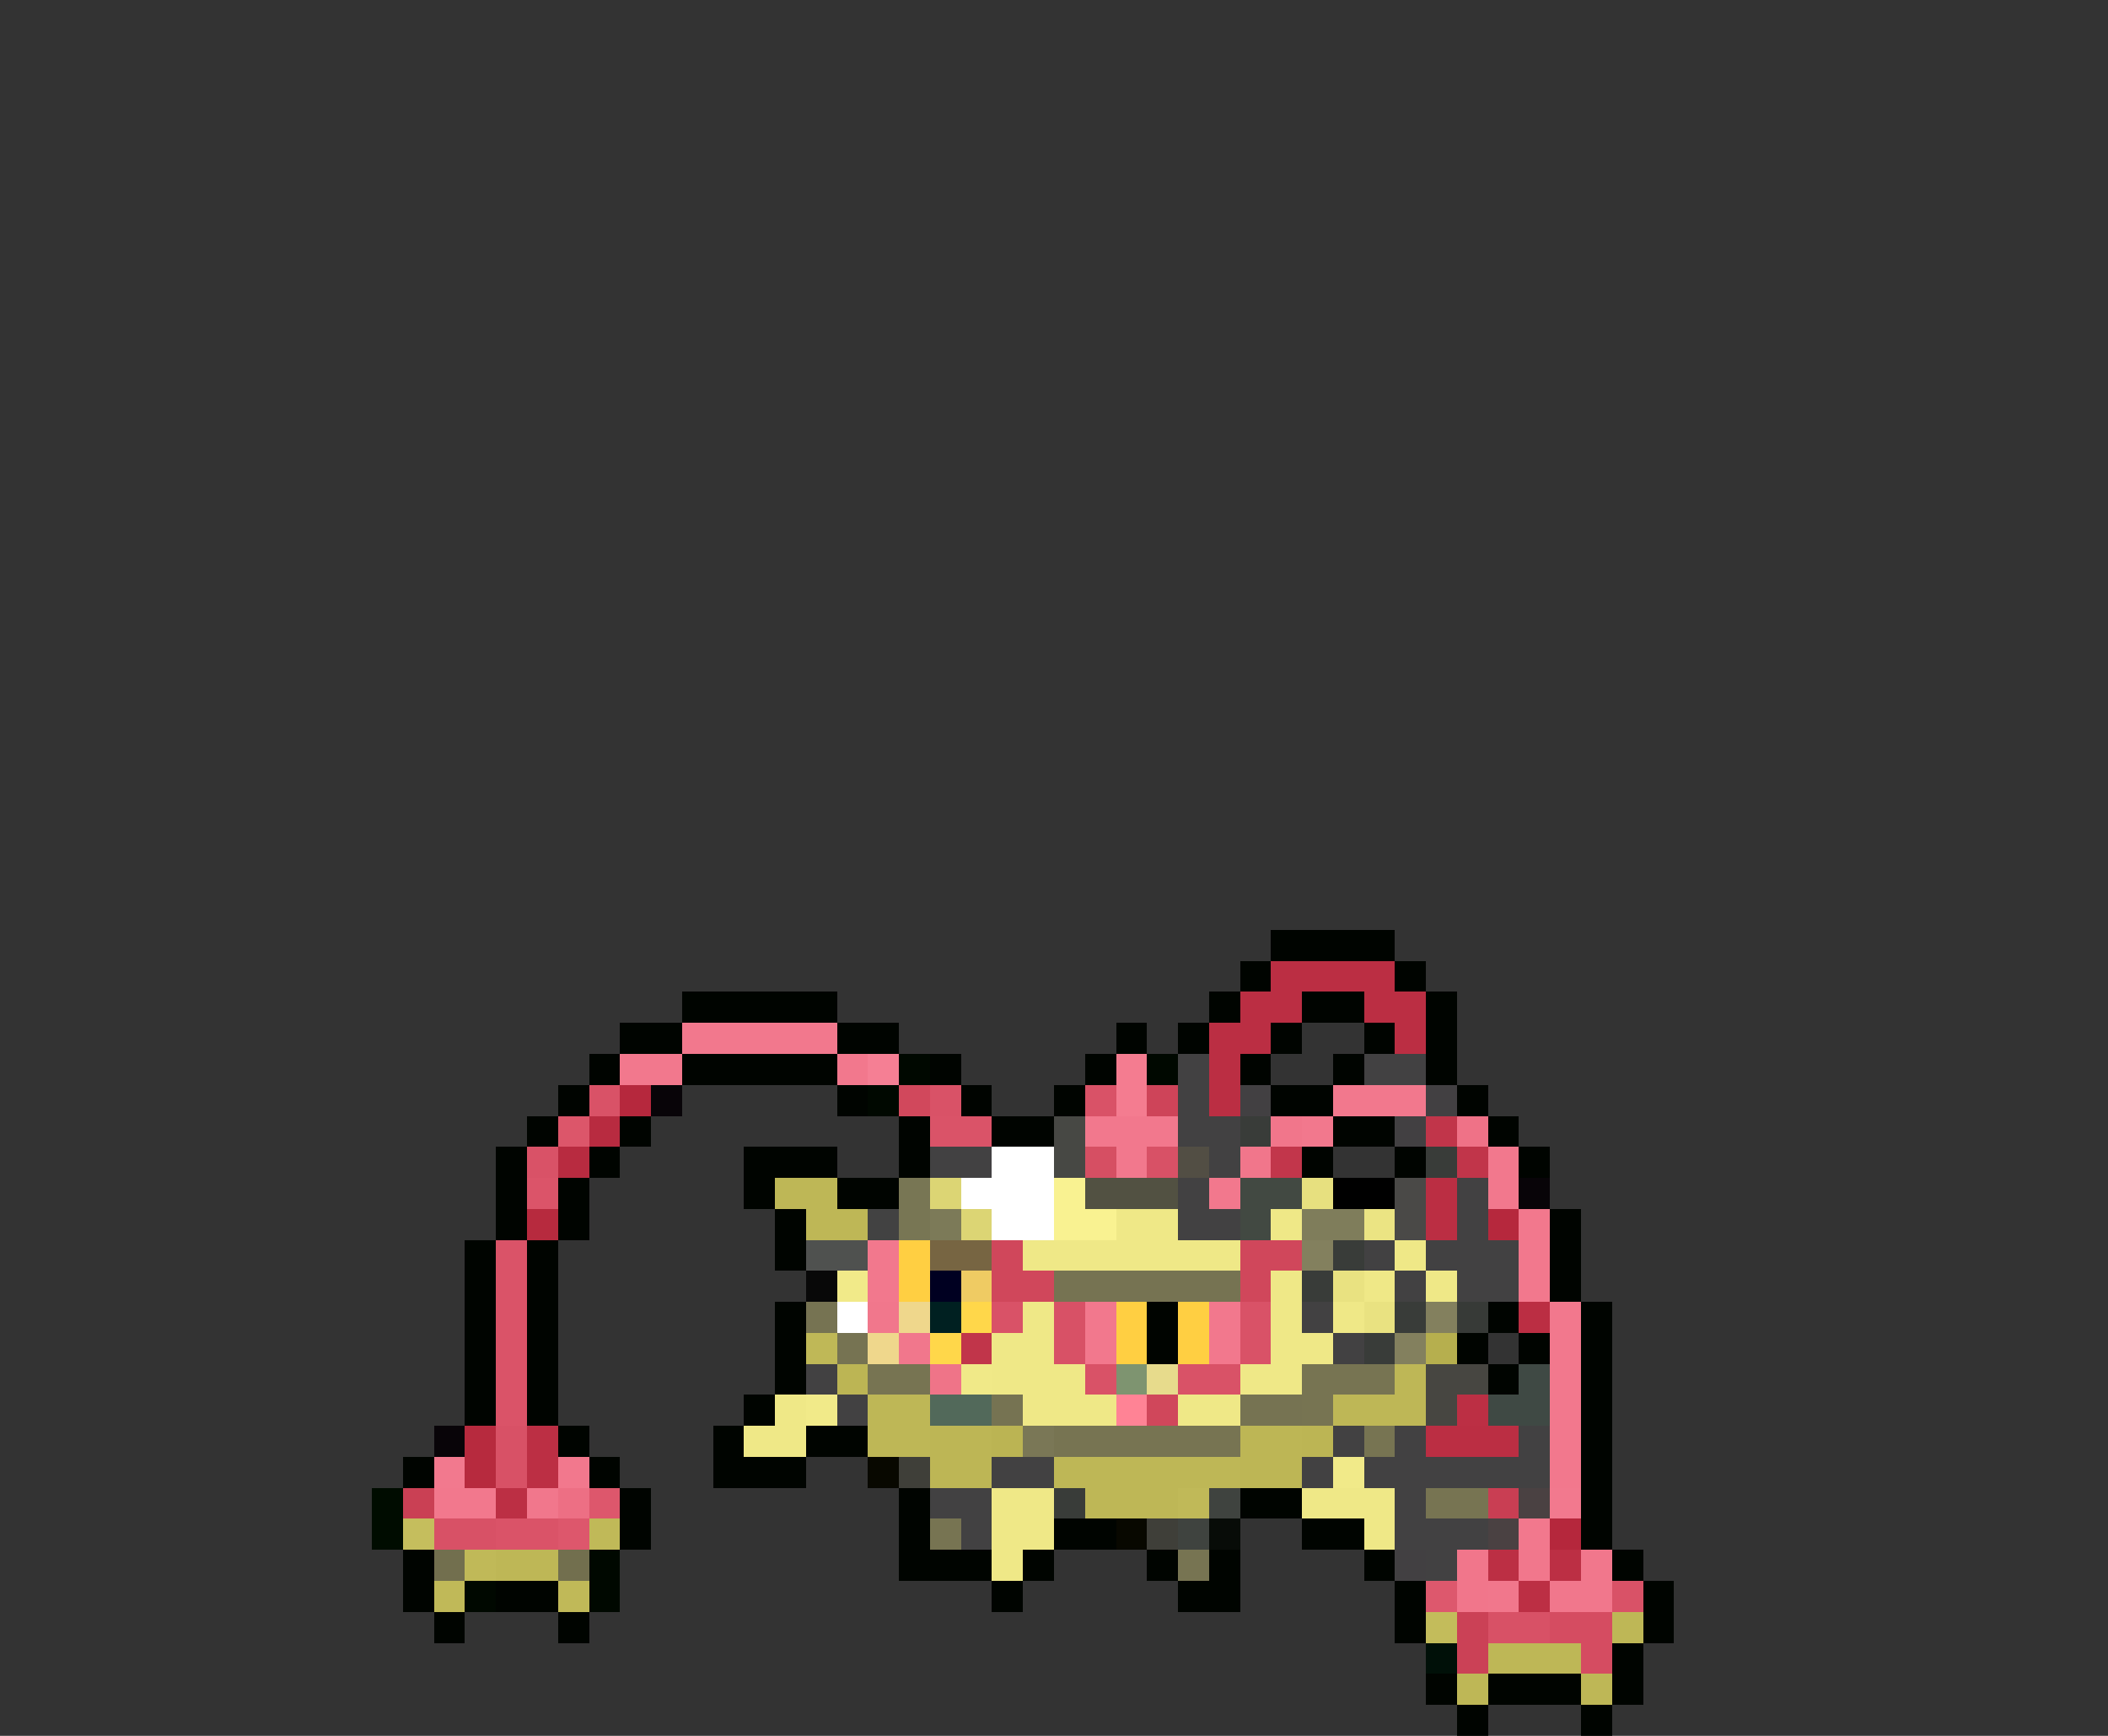 <svg xmlns="http://www.w3.org/2000/svg" viewBox="0 -0.5 68 56" shape-rendering="crispEdges">
<rect x="0" y="-0.5" width="68" height="56" fill="#333333" stroke="none"/>
<path stroke="#000400" d="M41 30h4M40 31h1M45 31h1M22 32h5M39 32h1M42 32h2M46 32h1M20 33h2M27 33h2M36 33h1M38 33h1M41 33h1M44 33h1M46 33h1M19 34h1M22 34h5M30 34h1M35 34h1M40 34h1M43 34h1M46 34h1M18 35h1M27 35h1M31 35h1M34 35h1M41 35h2M47 35h1M17 36h1M20 36h1M29 36h1M32 36h2M43 36h2M48 36h1M16 37h1M19 37h1M24 37h3M29 37h1M42 37h1M45 37h1M49 37h1M16 38h1M18 38h1M24 38h1M27 38h2M16 39h1M18 39h1M25 39h1M50 39h1M15 40h1M17 40h1M25 40h1M50 40h1M15 41h1M17 41h1M50 41h1M15 42h1M17 42h1M25 42h1M37 42h1M48 42h1M51 42h1M15 43h1M17 43h1M25 43h1M37 43h1M47 43h1M49 43h1M51 43h1M15 44h1M17 44h1M25 44h1M48 44h1M51 44h1M15 45h1M17 45h1M24 45h1M51 45h1M18 46h1M23 46h1M26 46h2M51 46h1M13 47h1M19 47h1M23 47h3M51 47h1M20 48h1M29 48h1M40 48h2M51 48h1M20 49h1M29 49h1M34 49h2M42 49h2M51 49h1M13 50h1M29 50h3M33 50h1M37 50h1M39 50h1M44 50h1M52 50h1M13 51h1M16 51h2M32 51h1M38 51h2M45 51h1M53 51h1M14 52h1M18 52h1M45 52h1M53 52h1M52 53h1M46 54h1M48 54h3M52 54h1M47 55h1M51 55h1" />
<path stroke="#bb2e43" d="M41 31h4M40 32h2M44 32h2M39 33h2M45 33h1M39 34h1M39 35h1M46 38h1M46 39h1M49 42h1M46 46h3" />
<path stroke="#f2788d" d="M22 33h5M20 34h2M27 34h1M43 35h3M35 36h3M42 36h1M36 37h1M48 37h1M39 38h1M48 38h1M49 39h1M28 40h1M49 40h1M28 41h1M49 41h1M35 42h1M39 42h1M50 42h1M35 43h1M39 43h1M50 43h1M50 44h1M50 45h1M50 46h1M18 47h1M50 47h1M14 48h2M49 49h1" />
<path stroke="#f57f94" d="M28 34h1" />
<path stroke="#000800" d="M29 34h1M37 34h1M28 35h1M19 50h1M15 51h1M19 51h1" />
<path stroke="#f47c90" d="M36 34h1M36 35h1" />
<path stroke="#424142" d="M38 34h1M44 34h2M38 35h1M38 36h2M30 37h2M39 37h1M38 38h1M47 38h1M38 39h2M47 39h1M44 40h1M46 40h3M45 41h1M47 41h2M42 42h1M43 43h1M26 44h1M27 45h1M43 46h1M45 46h1M49 46h1M32 47h2M42 47h1M44 47h6M30 48h2M45 48h1M31 49h1M45 49h3M46 50h1" />
<path stroke="#d95267" d="M19 35h1M30 35h1M35 35h1M17 37h1M32 42h1M40 42h1M40 43h1M35 44h1M38 44h2M52 51h1" />
<path stroke="#b6283d" d="M20 35h1M48 39h1" />
<path stroke="#080408" d="M21 35h1M49 38h1M14 46h1" />
<path stroke="#d1485c" d="M29 35h1" />
<path stroke="#ce4459" d="M37 35h1" />
<path stroke="#424042" d="M40 35h1M46 35h1M45 36h1M45 50h1" />
<path stroke="#dc566a" d="M18 36h1" />
<path stroke="#b82b40" d="M19 36h1M18 37h1" />
<path stroke="#da5368" d="M30 36h2M16 40h1M16 41h1M16 42h1M16 43h1M16 44h1M16 45h1M16 49h2" />
<path stroke="#474844" d="M34 36h1M34 37h1" />
<path stroke="#393c39" d="M40 36h1M46 37h1M43 40h1M42 41h1M45 42h1M44 43h1M34 48h1" />
<path stroke="#f1768b" d="M41 36h1M40 37h1M47 50h1M47 51h1" />
<path stroke="#c1354a" d="M46 36h1M47 37h1M31 43h1" />
<path stroke="#ef7287" d="M47 36h1" />
<path stroke="#ffffff" d="M32 37h2M31 38h3M32 39h2M27 42h1" />
<path stroke="#d64f63" d="M35 37h1" />
<path stroke="#d85166" d="M37 37h1M34 42h1M34 43h1M16 46h1M16 47h1M14 49h2M48 52h2" />
<path stroke="#524e44" d="M38 37h1" />
<path stroke="#c2364b" d="M41 37h1" />
<path stroke="#db5469" d="M17 38h1" />
<path stroke="#beb756" d="M25 38h2M26 39h2M45 44h1M28 45h2M43 45h3M28 46h2M34 47h6M35 48h3M16 50h2M52 52h1M48 53h3M47 54h1M51 54h1" />
<path stroke="#787654" d="M29 38h1M29 39h1" />
<path stroke="#dcd574" d="M30 38h1M31 39h1" />
<path stroke="#f9f291" d="M34 38h1M34 39h2" />
<path stroke="#525142" d="M35 38h3" />
<path stroke="#424942" d="M40 38h2M40 39h1" />
<path stroke="#e7e07f" d="M42 38h1" />
<path stroke="#000000" d="M43 38h2" />
<path stroke="#4a4947" d="M45 38h1M45 39h1" />
<path stroke="#b72a3e" d="M17 39h1M15 46h1M15 47h1" />
<path stroke="#424242" d="M28 39h1" />
<path stroke="#7c7a58" d="M30 39h1" />
<path stroke="#efe887" d="M36 39h2M41 39h1M33 40h7M45 40h1M41 41h1M44 41h1M46 41h1M33 42h1M41 42h1M43 42h1M32 43h2M41 43h2M32 44h3M40 44h2M25 45h1M33 45h3M38 45h2M24 46h2M32 48h2M42 48h3M32 49h2M44 49h1M32 50h1" />
<path stroke="#7f7d5b" d="M42 39h2" />
<path stroke="#ebe483" d="M44 39h1" />
<path stroke="#4f514f" d="M26 40h2" />
<path stroke="#ffcf42" d="M29 40h1M29 41h1M36 42h1M38 42h1M36 43h1M38 43h1" />
<path stroke="#776542" d="M30 40h2" />
<path stroke="#d0475b" d="M32 40h1M40 40h2M32 41h2M40 41h1M37 45h1" />
<path stroke="#83805e" d="M42 40h1M46 42h1M45 43h1" />
<path stroke="#080808" d="M26 41h1" />
<path stroke="#f1ea89" d="M27 41h1M26 45h1M43 47h1" />
<path stroke="#000021" d="M30 41h1" />
<path stroke="#efcb63" d="M31 41h1" />
<path stroke="#767352" d="M34 41h6M26 42h1M27 43h1M32 45h1M40 45h2" />
<path stroke="#e9e281" d="M43 41h1M44 42h1" />
<path stroke="#f1778c" d="M28 42h1M29 43h1M17 48h1M49 50h1M51 50h1M48 51h1M50 51h2" />
<path stroke="#efd78c" d="M29 42h1M28 43h1" />
<path stroke="#002021" d="M30 42h1" />
<path stroke="#ffd74a" d="M31 42h1M30 43h1" />
<path stroke="#373a37" d="M47 42h1" />
<path stroke="#bfb857" d="M26 43h1" />
<path stroke="#b6af4e" d="M46 43h1" />
<path stroke="#bcb554" d="M27 44h1M42 46h1" />
<path stroke="#777452" d="M28 44h2M42 44h3M42 45h1M34 46h6M44 46h1M46 48h2M30 49h1M38 50h1" />
<path stroke="#ef7488" d="M30 44h1" />
<path stroke="#f0e988" d="M31 44h1" />
<path stroke="#7e9470" d="M36 44h1" />
<path stroke="#e7db8c" d="M37 44h1" />
<path stroke="#474641" d="M46 44h2M46 45h1" />
<path stroke="#3f4944" d="M49 44h1M48 45h2" />
<path stroke="#52695a" d="M30 45h2" />
<path stroke="#ff8395" d="M36 45h1" />
<path stroke="#bc2f44" d="M47 45h1M17 46h1M17 47h1M16 48h1M48 50h1M50 50h1M49 51h1" />
<path stroke="#bdb655" d="M30 46h2M40 46h2M30 47h2M40 47h2" />
<path stroke="#bbb453" d="M32 46h1" />
<path stroke="#7a7756" d="M33 46h1" />
<path stroke="#f2798e" d="M14 47h1M50 48h1" />
<path stroke="#080800" d="M28 47h1M36 49h1" />
<path stroke="#3f3f39" d="M29 47h1M37 49h1" />
<path stroke="#000c00" d="M12 48h1M12 49h1" />
<path stroke="#ca4054" d="M13 48h1" />
<path stroke="#ed6f84" d="M18 48h1" />
<path stroke="#dd576c" d="M19 48h1M18 49h1" />
<path stroke="#c0b958" d="M38 48h1M19 49h1M15 50h1M14 51h1M18 51h1" />
<path stroke="#3f433f" d="M39 48h1M38 49h1" />
<path stroke="#c93e53" d="M48 48h1" />
<path stroke="#4a4142" d="M49 48h1M48 49h1" />
<path stroke="#c5be5d" d="M13 49h1" />
<path stroke="#080c08" d="M39 49h1" />
<path stroke="#b5273c" d="M50 49h1" />
<path stroke="#726f4e" d="M14 50h1M18 50h1" />
<path stroke="#dd586d" d="M46 51h1" />
<path stroke="#c3bc5b" d="M46 52h1" />
<path stroke="#cb4156" d="M47 52h1M47 53h1" />
<path stroke="#d54c61" d="M50 52h2M51 53h1" />
<path stroke="#001008" d="M46 53h1" />
</svg>
